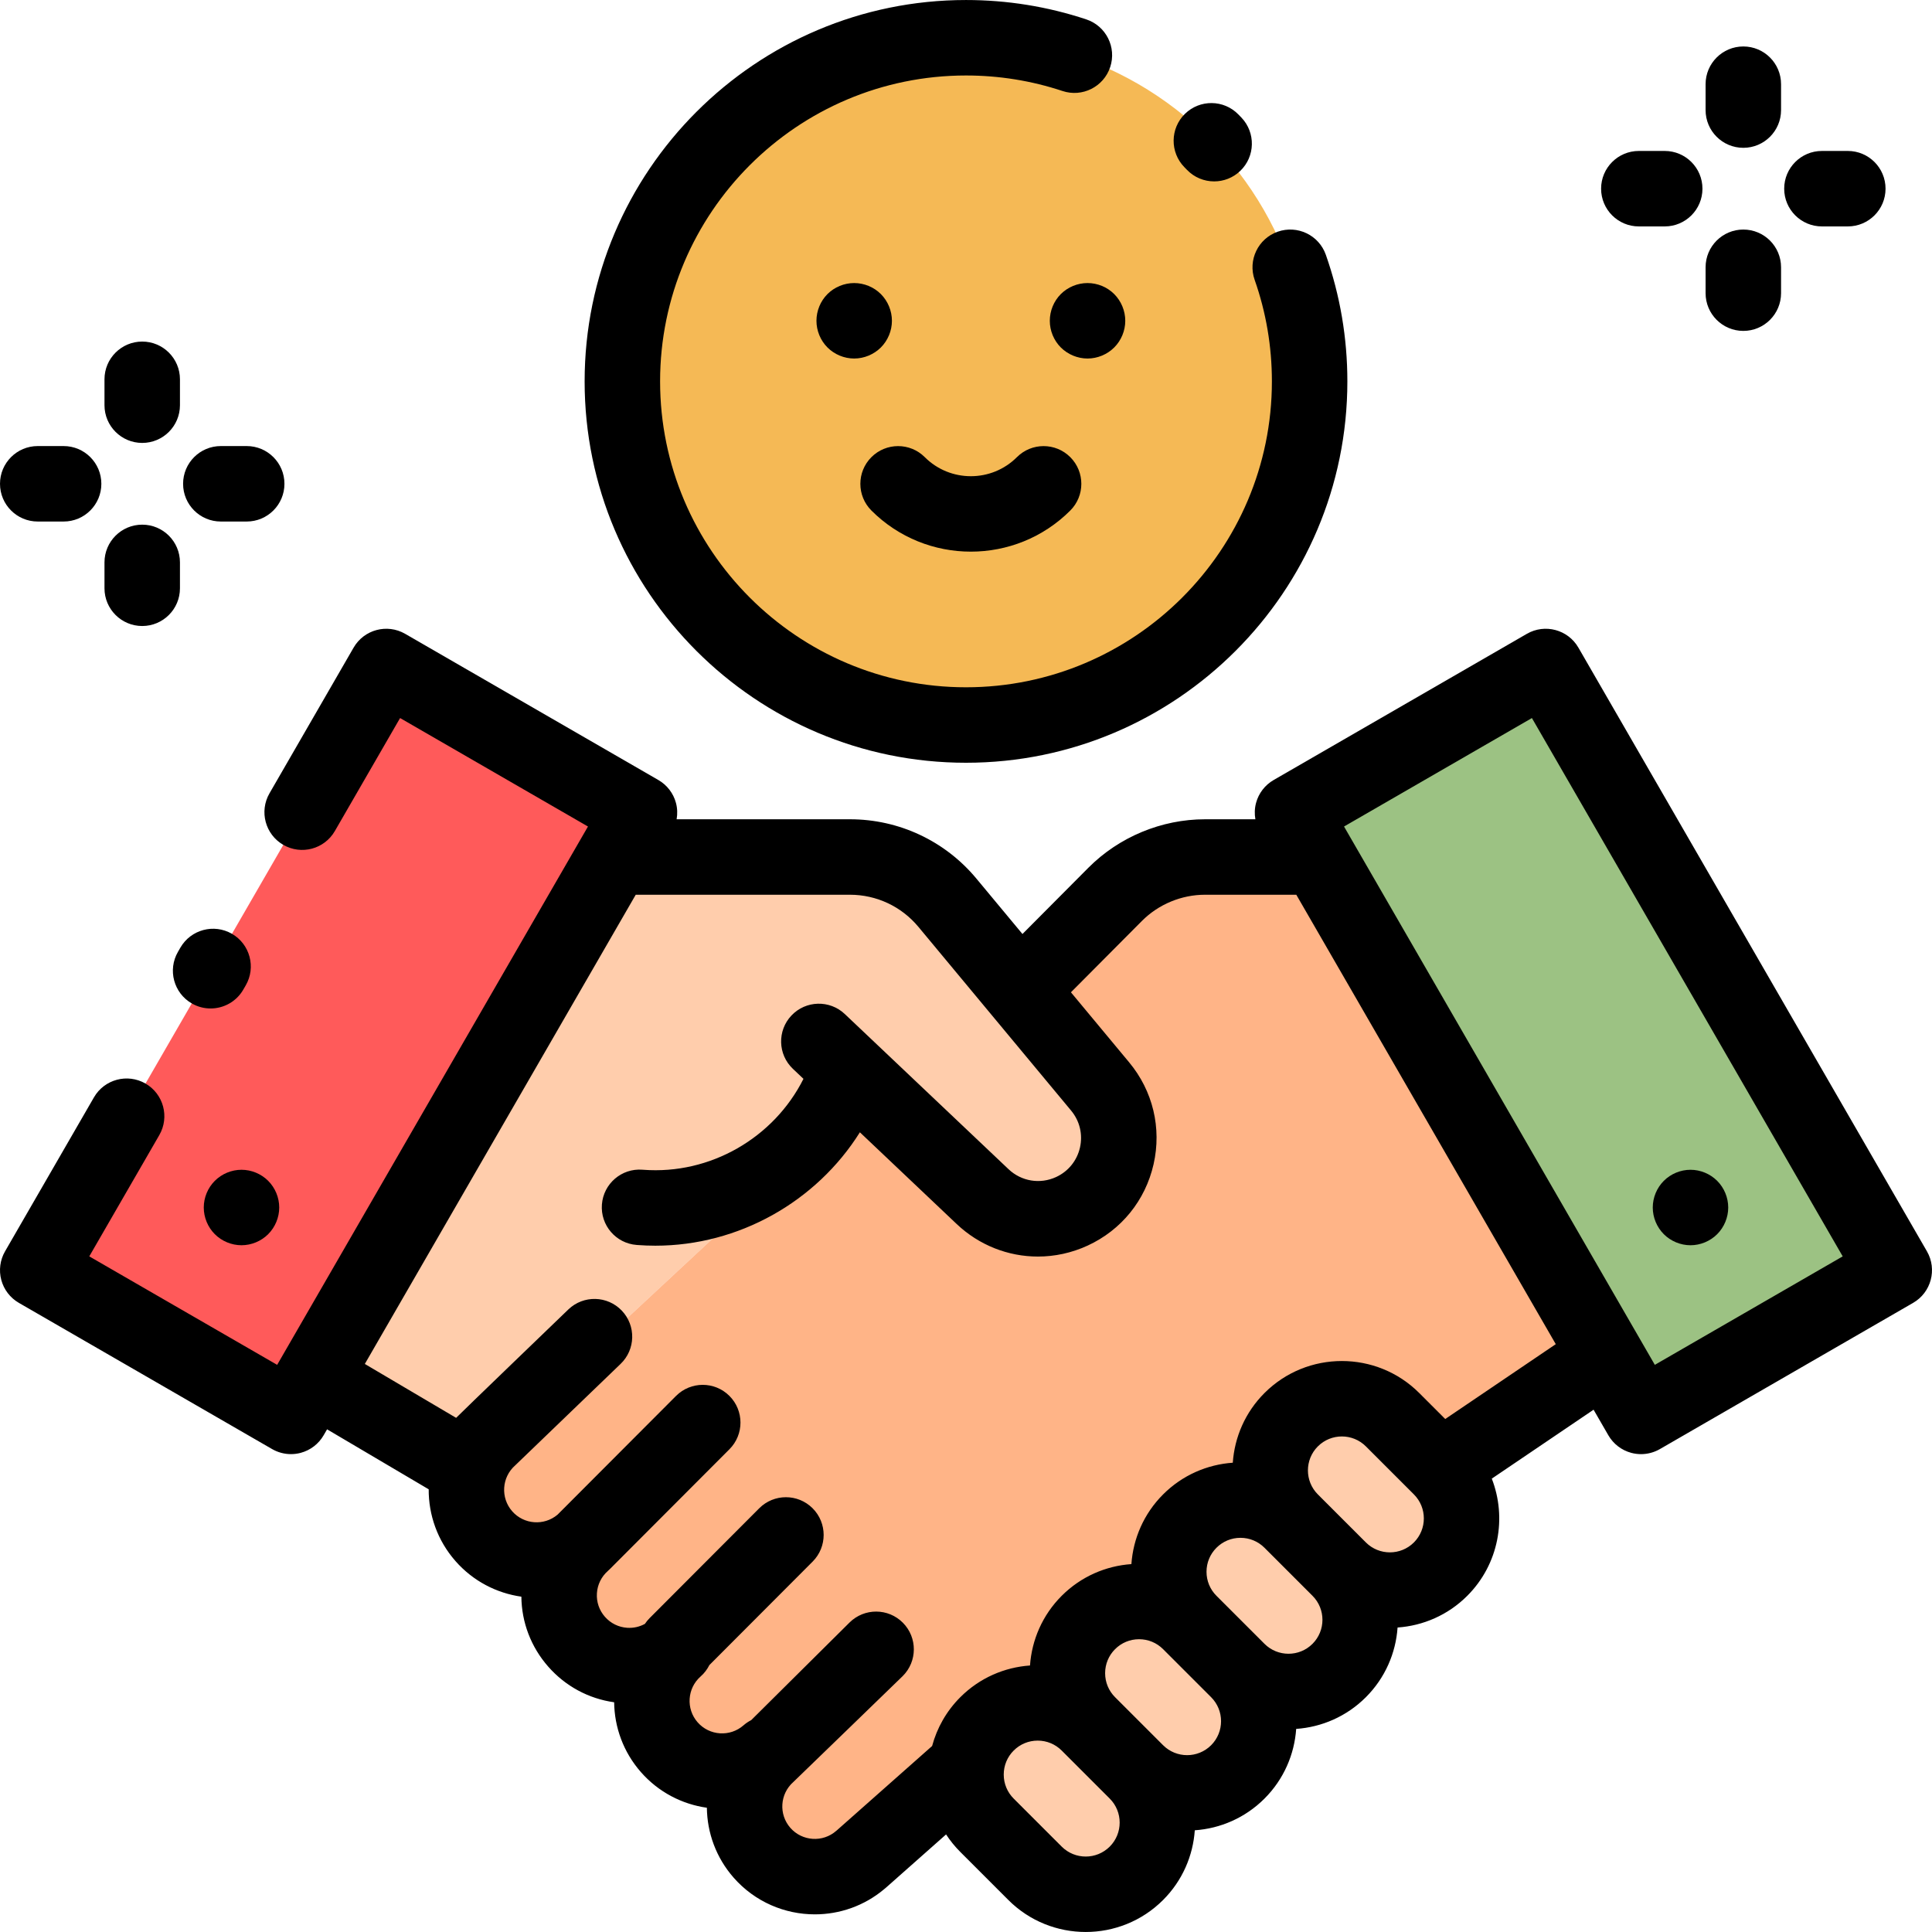 <?xml version="1.0" encoding="iso-8859-1"?>
<!-- Generator: Adobe Illustrator 19.0.0, SVG Export Plug-In . SVG Version: 6.00 Build 0)  -->
<svg version="1.1" id="Capa_1" xmlns="http://www.w3.org/2000/svg" xmlns:xlink="http://www.w3.org/1999/xlink" x="0px" y="0px"
	 viewBox="0 0 512.002 512.002" style="enable-background:new 0 0 512.002 512.002;" xml:space="preserve">
<path style="fill:#FFCDAC;" d="M162.698,227.118h62.544c9.983,0,19.449,4.441,25.831,12.119l40.473,48.694
	c8.986,10.812,5.271,27.205-7.499,33.086l0,0c-7.939,3.656-17.304,2.112-23.649-3.9l-28.221-29.185L123.593,388.965l-40.526-23.922
	L162.698,227.118z"/>
<path style="fill:#FFB487;" d="M348.38,227.118h-29.048c-8.938,0-17.507,3.562-23.811,9.898l-27.135,23.052l23.158,27.863
	c8.986,10.812,5.271,27.205-7.499,33.086l0,0c-7.939,3.656-17.304,2.112-23.649-3.9l-26.682-27.594l-37.341,31.722l-71.296,66.339
	c-2.685,6.37-1.722,13.983,3.147,19.524c6.786,7.723,18.547,8.484,26.27,1.698c-7.723,6.786-8.482,18.547-1.696,26.269
	c6.786,7.723,18.547,8.484,26.27,1.698c-7.723,6.785-8.482,18.546-1.697,26.268c6.787,7.724,18.547,8.484,26.27,1.698
	c-7.723,6.786-8.482,18.546-1.696,26.269s18.547,8.483,26.269,1.698l-0.043,0.047L256,468.115l166.262-106.568L348.38,227.118z"/>
<rect x="329.903" y="237.236" transform="matrix(-0.5 -0.866 0.866 -0.5 394.4 779.663)" style="fill:#9CC283;" width="184.726" height="77.488"/>
<rect x="-2.613" y="237.25" transform="matrix(0.5 -0.866 0.866 0.5 -194.142 215.719)" style="fill:#FF5A5A;" width="184.726" height="77.488"/>
<g>
	<path style="fill:#FFCDAC;" d="M301.163,496.445L301.163,496.445c-7.42,7.42-19.45,7.42-26.87,0l-12.728-12.728
		c-7.42-7.42-7.42-19.45,0-26.87l0,0c7.42-7.42,19.45-7.42,26.87,0l12.728,12.728C308.583,476.995,308.583,489.025,301.163,496.445z
		"/>
	<path style="fill:#FFCDAC;" d="M328.033,469.575L328.033,469.575c-7.42,7.42-19.45,7.42-26.87,0l-12.728-12.728
		c-7.42-7.42-7.42-19.45,0-26.87l0,0c7.42-7.42,19.45-7.42,26.87,0l12.728,12.728C335.453,450.125,335.453,462.155,328.033,469.575z
		"/>
	<path style="fill:#FFCDAC;" d="M354.903,442.705L354.903,442.705c-7.42,7.42-19.45,7.42-26.87,0l-12.728-12.728
		c-7.42-7.42-7.42-19.45,0-26.87l0,0c7.42-7.42,19.45-7.42,26.87,0l12.728,12.728C362.323,423.255,362.323,435.285,354.903,442.705z
		"/>
	<path style="fill:#FFCDAC;" d="M381.773,415.835L381.773,415.835c-7.42,7.42-19.45,7.42-26.87,0l-12.728-12.728
		c-7.42-7.42-7.42-19.45,0-26.87l0,0c7.42-7.42,19.45-7.42,26.87,0l12.728,12.728C389.193,396.385,389.193,408.415,381.773,415.835z
		"/>
</g>
<circle style="fill:#F5B955;" cx="256" cy="101.069" r="91.07"/>
<path d="M510.66,331.614l-92.366-159.983c-2.762-4.783-8.877-6.423-13.66-3.66l-67.11,38.746c-2.297,1.326-3.973,3.51-4.659,6.072
	c-0.382,1.426-0.429,2.903-0.176,4.329h-13.356c-11.515,0-22.777,4.682-30.9,12.845l-17.47,17.559l-12.199-14.678
	c-8.307-9.995-20.525-15.727-33.521-15.727h-45.93c0.252-1.427,0.206-2.903-0.176-4.329c-0.687-2.562-2.362-4.746-4.659-6.072
	l-67.11-38.746c-4.784-2.761-10.899-1.123-13.66,3.66l-22.291,38.609c-2.762,4.783-1.123,10.899,3.66,13.66
	c4.783,2.762,10.9,1.124,13.66-3.66l17.291-29.949l49.79,28.746L73.45,361.7l-49.79-28.746l18.557-32.142
	c2.762-4.783,1.123-10.899-3.66-13.66c-4.781-2.761-10.898-1.123-13.66,3.66L1.34,331.614c-1.326,2.297-1.686,5.026-0.999,7.588
	s2.362,4.746,4.659,6.072l67.11,38.746c1.534,0.885,3.26,1.34,5,1.34c0.867,0,1.737-0.113,2.588-0.341
	c2.562-0.687,4.746-2.362,6.072-4.659l0.909-1.574l26.93,15.896c-0.037,6.761,2.301,13.56,7.104,19.027
	c4.684,5.331,10.925,8.5,17.455,9.428c0.073,6.836,2.559,13.35,7.119,18.539s10.7,8.494,17.469,9.445
	c0.08,6.594,2.42,13.191,7.104,18.521c4.688,5.335,10.935,8.506,17.47,9.431c0.076,6.599,2.417,13.203,7.104,18.538
	c5.648,6.428,13.562,9.714,21.513,9.714c6.53,0,13.085-2.216,18.431-6.729c0.144-0.113,0.285-0.231,0.423-0.354l15.921-14.097
	c1.074,1.643,2.33,3.202,3.772,4.644l12.728,12.728c5.654,5.653,13.08,8.48,20.506,8.48s14.853-2.827,20.506-8.48
	c5.136-5.136,7.931-11.736,8.401-18.469c6.733-0.47,13.333-3.265,18.469-8.401s7.931-11.736,8.401-18.469
	c6.733-0.47,13.333-3.265,18.469-8.401l0,0c5.136-5.136,7.931-11.736,8.401-18.469c6.733-0.47,13.333-3.265,18.469-8.401
	c8.381-8.381,10.543-20.657,6.499-31.054l26.975-18.267l3.912,6.775c1.326,2.297,3.51,3.973,6.072,4.659
	c0.852,0.228,1.722,0.341,2.588,0.341c1.74,0,3.467-0.455,5-1.34L507,345.275C511.783,342.513,513.422,336.397,510.66,331.614z
	 M294.092,489.374c-3.509,3.51-9.219,3.51-12.728,0l-12.728-12.728c-1.7-1.7-2.636-3.96-2.636-6.364s0.936-4.664,2.636-6.364
	c1.7-1.7,3.96-2.636,6.364-2.636s4.664,0.936,6.364,2.636l12.728,12.728C297.601,480.155,297.601,485.865,294.092,489.374z
	 M320.962,462.504c-3.509,3.51-9.219,3.51-12.728,0l-12.728-12.728c-1.7-1.7-2.636-3.96-2.636-6.364s0.936-4.664,2.636-6.364
	c1.7-1.7,3.96-2.636,6.364-2.636s4.664,0.936,6.364,2.636l12.728,12.728C324.471,453.285,324.471,458.995,320.962,462.504z
	 M347.832,435.633L347.832,435.633c-3.509,3.509-9.218,3.51-12.728,0l-12.728-12.728c-1.7-1.7-2.636-3.96-2.636-6.364
	s0.936-4.664,2.636-6.364c1.7-1.7,3.96-2.636,6.364-2.636s4.664,0.936,6.364,2.636l12.728,12.728
	C351.341,426.415,351.341,432.125,347.832,435.633z M374.702,408.763c-3.509,3.51-9.218,3.509-12.727,0l-12.728-12.728
	c-3.509-3.509-3.509-9.219,0-12.728c1.754-1.755,4.059-2.632,6.364-2.632c2.304,0,4.609,0.877,6.364,2.631l12.728,12.729
	C378.211,399.545,378.211,405.254,374.702,408.763z M383.004,376.054l-6.888-6.888c-11.308-11.307-29.706-11.306-41.012,0
	c-5.136,5.136-7.931,11.736-8.401,18.469c-6.733,0.47-13.333,3.265-18.469,8.401s-7.931,11.736-8.401,18.469
	c-6.733,0.47-13.333,3.265-18.469,8.401s-7.931,11.736-8.401,18.469c-6.733,0.47-13.333,3.265-18.469,8.401
	c-3.713,3.713-6.199,8.193-7.473,12.934l-25.149,22.267c-0.087,0.071-0.172,0.144-0.257,0.218
	c-3.567,3.134-9.021,2.783-12.157-0.786c-3.135-3.568-2.783-9.022,0.785-12.157c0.34-0.299,28.971-28.059,28.971-28.059
	c3.924-3.886,3.954-10.218,0.067-14.142c-3.886-3.924-10.218-3.955-14.142-0.067c0,0-25.896,25.678-26.062,25.869
	c-0.716,0.369-1.404,0.819-2.036,1.375c-3.567,3.135-9.021,2.783-12.157-0.787c-3.135-3.568-2.783-9.021,0.785-12.156
	c0.994-0.874,1.76-1.906,2.321-3.019l27.365-27.423c3.901-3.909,3.895-10.241-0.015-14.142c-3.908-3.901-10.24-3.895-14.142,0.015
	l-29.055,29.116c-0.472,0.473-0.883,0.982-1.241,1.517c-1.417,0.775-3.023,1.141-4.674,1.037c-2.296-0.148-4.397-1.183-5.917-2.912
	c-1.519-1.729-2.274-3.945-2.125-6.241c0.148-2.296,1.181-4.396,2.91-5.915c0.075-0.066,0.139-0.139,0.211-0.207
	c0.088-0.082,0.181-0.156,0.267-0.242l31.736-31.803c3.901-3.909,3.895-10.241-0.015-14.142c-3.909-3.901-10.241-3.895-14.142,0.015
	l-31.403,31.469c-3.569,3.003-8.918,2.621-12.013-0.901c-3.135-3.568-2.783-9.022,0.785-12.157
	c0.29-0.254,27.917-26.876,27.917-26.876c3.999-3.809,4.153-10.139,0.344-14.138c-3.81-4-10.14-4.154-14.138-0.344
	c0,0-29.15,28.065-29.767,28.755l-24.197-14.284l71.792-124.347h56.77c7.033,0,13.645,3.102,18.141,8.511l40.473,48.694
	c2.28,2.743,3.135,6.311,2.347,9.789c-0.788,3.479-3.099,6.33-6.338,7.822c-4.25,1.958-9.191,1.144-12.588-2.076l-43.397-41.121
	c-4.009-3.799-10.338-3.629-14.137,0.381c-3.799,4.009-3.628,10.338,0.381,14.137l2.8,2.653
	c-7.87,15.678-24.744,25.445-42.475,24.096l-0.212-0.016c-5.507-0.422-10.311,3.706-10.729,9.213
	c-0.419,5.507,3.706,10.311,9.213,10.729l0.215,0.016c1.586,0.121,3.164,0.18,4.738,0.18c22.037,0,42.631-11.618,54.203-30.05
	l25.645,24.3c5.979,5.665,13.69,8.629,21.536,8.629c4.446,0,8.936-0.953,13.174-2.905c8.933-4.114,15.304-11.975,17.478-21.567
	s-0.185-19.431-6.471-26.994l-15.432-18.567l18.806-18.902c4.396-4.418,10.491-6.952,16.722-6.952h24.197l68.764,119.102
	L383.004,376.054z M438.55,361.7l-82.367-142.663l49.79-28.746l82.366,142.663L438.55,361.7z"/>
<path d="M50.815,265.916c1.576,0.91,3.295,1.342,4.993,1.342c3.455,0,6.816-1.792,8.668-5l0.65-1.126
	c2.762-4.783,1.125-10.899-3.657-13.661c-4.783-2.762-10.899-1.125-13.661,3.657l-0.65,1.126
	C44.396,257.038,46.033,263.154,50.815,265.916z"/>
<path d="M448,330.004c2.63,0,5.21-1.07,7.07-2.93s2.93-4.44,2.93-7.07s-1.07-5.21-2.93-7.07c-1.86-1.86-4.44-2.93-7.07-2.93
	s-5.21,1.07-7.07,2.93c-1.86,1.86-2.93,4.44-2.93,7.07s1.07,5.21,2.93,7.07C442.79,328.933,445.37,330.004,448,330.004z"/>
<path d="M56.93,312.933c-1.86,1.86-2.93,4.44-2.93,7.07s1.07,5.21,2.93,7.07c1.86,1.86,4.44,2.93,7.07,2.93s5.21-1.07,7.07-2.93
	s2.93-4.44,2.93-7.07s-1.07-5.21-2.93-7.07c-1.86-1.86-4.44-2.93-7.07-2.93C61.37,310.004,58.79,311.073,56.93,312.933z"/>
<path d="M236.37,85.013c0-2.64-1.07-5.21-2.93-7.08c-1.86-1.86-4.44-2.92-7.08-2.92c-2.63,0-5.21,1.06-7.07,2.92
	s-2.92,4.44-2.92,7.08c0,2.63,1.06,5.21,2.92,7.07s4.44,2.93,7.07,2.93c2.64,0,5.21-1.07,7.08-2.93
	C235.3,90.223,236.37,87.643,236.37,85.013z"/>
<path d="M281.13,77.933c-1.86,1.87-2.92,4.44-2.92,7.08c0,2.63,1.06,5.21,2.92,7.07c1.87,1.86,4.44,2.93,7.08,2.93
	c2.63,0,5.21-1.07,7.07-2.93c1.86-1.86,2.93-4.44,2.93-7.07c0-2.64-1.07-5.21-2.93-7.08c-1.86-1.86-4.44-2.92-7.07-2.92
	C285.57,75.013,283,76.073,281.13,77.933z"/>
<path d="M256,202.138c55.729,0,101.067-45.339,101.067-101.067c0-11.505-1.92-22.794-5.707-33.555
	c-1.833-5.21-7.542-7.947-12.752-6.114c-5.21,1.833-7.947,7.543-6.114,12.752c3.034,8.623,4.573,17.678,4.573,26.917
	c0,44.701-36.366,81.067-81.067,81.067s-81.067-36.367-81.067-81.067S211.299,20.004,256,20.004c8.75,0,17.354,1.384,25.571,4.112
	c5.243,1.742,10.902-1.097,12.642-6.338c1.741-5.242-1.097-10.901-6.338-12.642C277.621,1.73,266.896,0.004,256,0.004
	c-55.729,0-101.067,45.338-101.067,101.067S200.271,202.138,256,202.138z"/>
<path d="M314.539,44.989c1.964,2.051,4.591,3.083,7.223,3.083c2.487,0,4.978-0.922,6.916-2.778c3.988-3.82,4.125-10.15,0.305-14.139
	c-0.268-0.28-0.539-0.559-0.811-0.837c-3.863-3.947-10.194-4.014-14.142-0.152c-3.947,3.863-4.015,10.194-0.152,14.142
	C314.1,44.534,314.32,44.761,314.539,44.989z"/>
<path d="M257.286,146.192c9.543,0,19.086-3.633,26.351-10.897c3.905-3.905,3.905-10.237,0-14.143
	c-3.905-3.905-10.237-3.905-14.143,0c-6.73,6.732-17.685,6.733-24.417,0c-3.905-3.905-10.237-3.905-14.143,0
	c-3.905,3.905-3.905,10.237,0,14.143C238.199,142.559,247.742,146.192,257.286,146.192z"/>
<path d="M434.31,60.004h6.859c5.523,0,10-4.477,10-10s-4.477-10-10-10h-6.859c-5.523,0-10,4.477-10,10S428.787,60.004,434.31,60.004
	z"/>
<path d="M482.831,60.004h6.859c5.523,0,10-4.477,10-10s-4.477-10-10-10h-6.859c-5.523,0-10,4.477-10,10
	S477.308,60.004,482.831,60.004z"/>
<path d="M462,87.693c5.523,0,10-4.477,10-10v-6.859c0-5.523-4.477-10-10-10s-10,4.477-10,10v6.859
	C452,83.216,456.477,87.693,462,87.693z"/>
<path d="M462,39.173c5.523,0,10-4.477,10-10v-6.859c0-5.523-4.477-10-10-10s-10,4.477-10,10v6.859
	C452,34.696,456.477,39.173,462,39.173z"/>
<path d="M10,138.211h6.859c5.523,0,10-4.477,10-10c0-5.523-4.477-10-10-10H10c-5.523,0-10,4.477-10,10S4.477,138.211,10,138.211z"/>
<path d="M58.521,138.211h6.859c5.523,0,10-4.477,10-10c0-5.523-4.477-10-10-10h-6.859c-5.523,0-10,4.477-10,10
	S52.998,138.211,58.521,138.211z"/>
<path d="M37.69,165.9c5.523,0,10-4.477,10-10v-6.859c0-5.523-4.477-10-10-10s-10,4.477-10,10v6.859
	C27.69,161.423,32.167,165.9,37.69,165.9z"/>
<path d="M37.69,117.38c5.523,0,10-4.477,10-10v-6.859c0-5.523-4.477-10-10-10s-10,4.477-10,10v6.859
	C27.69,112.903,32.167,117.38,37.69,117.38z"/>
<g>
</g>
<g>
</g>
<g>
</g>
<g>
</g>
<g>
</g>
<g>
</g>
<g>
</g>
<g>
</g>
<g>
</g>
<g>
</g>
<g>
</g>
<g>
</g>
<g>
</g>
<g>
</g>
<g>
</g>
</svg>
